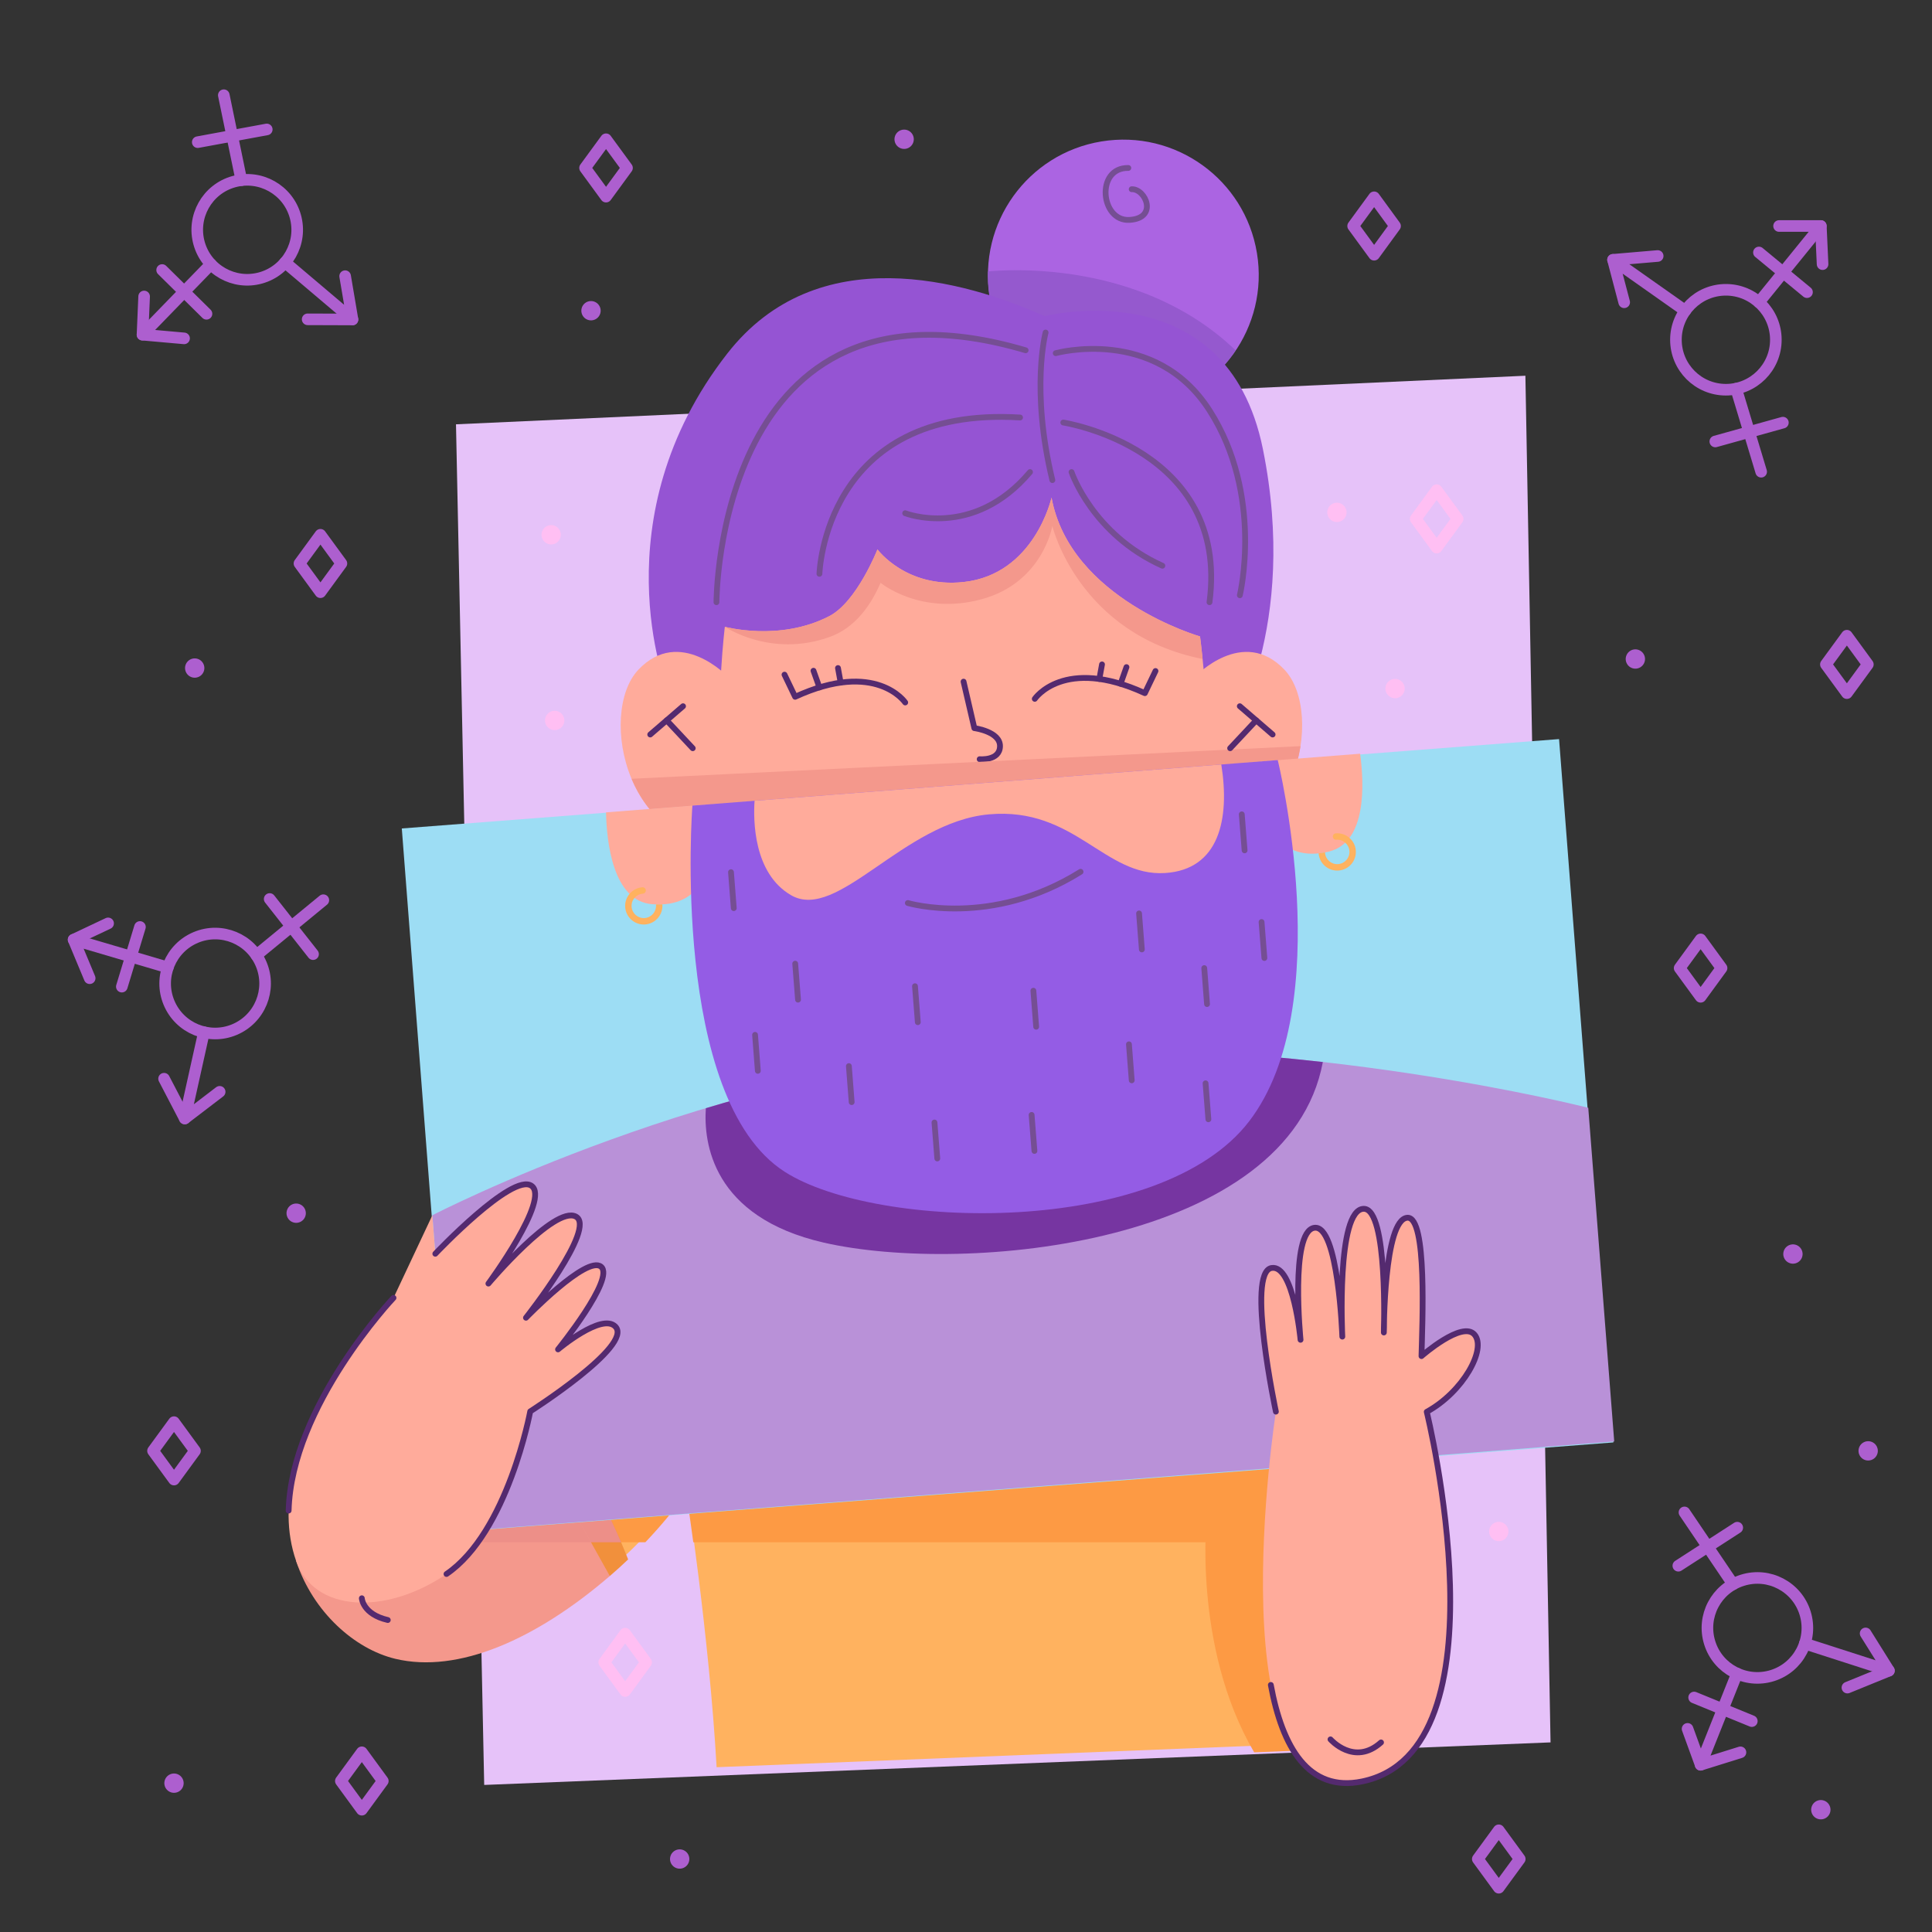 <?xml version="1.0" encoding="utf-8"?>
<!-- Generator: Adobe Illustrator 25.1.0, SVG Export Plug-In . SVG Version: 6.00 Build 0)  -->
<svg version="1.1" xmlns="http://www.w3.org/2000/svg" xmlns:xlink="http://www.w3.org/1999/xlink" x="0px" y="0px"
	 viewBox="0 0 500 500" style="enable-background:new 0 0 500 500;" xml:space="preserve">
<rect x="0" y="0" width="500" height="500" fill="#333333" stroke="none"/>
<style type="text/css">
	.st0{fill:#E6C2F9;}
	.st1{fill:none;stroke:#FFBFF3;stroke-width:3;stroke-linecap:round;stroke-linejoin:round;stroke-miterlimit:10;}
	.st2{fill:none;stroke:#FFBFF3;stroke-width:5;stroke-linecap:round;stroke-linejoin:round;stroke-miterlimit:10;}
	.st3{fill:none;stroke:#AD5FCF;stroke-width:3;stroke-linecap:round;stroke-linejoin:round;stroke-miterlimit:10;}
	.st4{fill:none;stroke:#AD5FCF;stroke-width:5;stroke-linecap:round;stroke-linejoin:round;stroke-miterlimit:10;}
	.st5{fill:#FFB25F;}
	.st6{fill:#FD9A44;}
	.st7{fill:#F1903C;}
	.st8{fill:#ED8F88;}
	.st9{fill:#F4988C;}
	.st10{fill:#AB64E2;}
	.st11{fill:#9559CE;}
	.st12{fill:#9554D3;}
	.st13{fill:#FFAB9B;}
	.st14{fill:none;stroke:#542A6F;stroke-width:1.5;stroke-linecap:round;stroke-linejoin:round;stroke-miterlimit:10;}
	.st15{fill:none;stroke:#754E93;stroke-width:1.5;stroke-linecap:round;stroke-linejoin:round;stroke-miterlimit:10;}
	.st16{fill:#9DDDF4;}
	.st17{fill:#B991D8;}
	.st18{fill:#7635A1;}
	.st19{fill:#945CE5;}
	.st20{fill:none;stroke:#FFFFFF;stroke-width:1.5;stroke-linecap:round;stroke-linejoin:round;stroke-miterlimit:10;}
</style>
<g id="BACKGROUND">
</g>
<g id="OBJECTS">
	<g id="BACK_SQUARE">
		<polygon class="st0" points="125.31,461.94 401.28,450.93 394.77,97.24 118.01,109.81 		"/>
		<g>
			<polygon class="st1" points="377.24,134.29 371.81,141.72 366.38,134.29 371.81,126.86 			"/>
			<polygon class="st1" points="167.22,430.21 161.79,437.64 156.37,430.21 161.79,422.78 			"/>
			<line class="st2" x1="142.64" y1="138.4" x2="142.64" y2="138.4"/>
			<line class="st2" x1="361.04" y1="178.2" x2="361.04" y2="178.2"/>
			<line class="st2" x1="345.99" y1="132.6" x2="345.99" y2="132.6"/>
			<line class="st2" x1="143.55" y1="186.45" x2="143.55" y2="186.45"/>
			<line class="st2" x1="387.88" y1="396.35" x2="387.88" y2="396.35"/>
		</g>
	</g>
	<g id="SHAPES">
		<g>
			<circle class="st3" cx="446.66" cy="87.93" r="12.93"/>
			<line class="st3" x1="455.79" y1="122.08" x2="449.31" y2="100.59"/>
			<line class="st3" x1="443.92" y1="114.25" x2="461.41" y2="109.38"/>
			<polyline class="st3" points="455.21,78.23 471.23,58.49 460.42,58.49 			"/>
			<line class="st3" x1="471.68" y1="68.36" x2="471.23" y2="58.49"/>
			<line class="st3" x1="455.21" y1="65.34" x2="467.65" y2="75.61"/>
			<polyline class="st3" points="436.14,80.41 417.45,67.24 420.34,78.23 			"/>
			<line class="st3" x1="429.01" y1="66.25" x2="417.45" y2="67.24"/>
		</g>
		<g>
			<path class="st3" d="M50.7,242.6c-6.59,2.75-9.71,10.32-6.96,16.91c2.75,6.59,10.32,9.71,16.91,6.96
				c6.59-2.75,9.71-10.32,6.96-16.91C64.86,242.97,57.29,239.85,50.7,242.6z"/>
			<line class="st3" x1="83.68" y1="232.97" x2="66.34" y2="247.22"/>
			<line class="st3" x1="81.02" y1="246.93" x2="69.79" y2="232.66"/>
			<polyline class="st3" points="43.43,250.38 19.05,243.19 23.21,253.16 			"/>
			<line class="st3" x1="27.98" y1="238.97" x2="19.05" y2="243.19"/>
			<line class="st3" x1="31.53" y1="255.34" x2="36.22" y2="239.9"/>
			<polyline class="st3" points="52.78,267.14 47.82,289.46 56.85,282.56 			"/>
			<line class="st3" x1="42.46" y1="279.17" x2="47.82" y2="289.46"/>
		</g>
		<g>
			<path class="st3" d="M442.47,425.15c2.12,6.82,9.37,10.62,16.19,8.5c6.82-2.12,10.62-9.37,8.5-16.19
				c-2.12-6.82-9.37-10.62-16.19-8.5C444.15,411.08,440.34,418.33,442.47,425.15z"/>
			<line class="st3" x1="435.94" y1="391.41" x2="448.52" y2="410.01"/>
			<line class="st3" x1="449.6" y1="395.36" x2="434.35" y2="405.21"/>
			<polyline class="st3" points="449.54,433.1 440.12,456.72 450.43,453.5 			"/>
			<line class="st3" x1="436.74" y1="447.43" x2="440.12" y2="456.72"/>
			<line class="st3" x1="453.37" y1="445.42" x2="438.44" y2="439.31"/>
			<polyline class="st3" points="467.09,425.36 488.85,432.37 482.82,422.73 			"/>
			<line class="st3" x1="478.11" y1="436.75" x2="488.85" y2="432.37"/>
		</g>
		<g>
			
				<ellipse transform="matrix(0.963 -0.27 0.27 0.963 -13.679 19.476)" class="st3" cx="63.97" cy="59.47" rx="12.93" ry="12.93"/>
			<line class="st3" x1="57.92" y1="24.64" x2="62.46" y2="46.63"/>
			<line class="st3" x1="69.04" y1="33.5" x2="51.18" y2="36.79"/>
			<polyline class="st3" points="54.59,68.37 36.88,86.61 47.64,87.57 			"/>
			<line class="st3" x1="37.3" y1="76.73" x2="36.88" y2="86.61"/>
			<line class="st3" x1="53.44" y1="81.21" x2="41.96" y2="69.88"/>
			<polyline class="st3" points="73.77,67.9 91.22,82.68 89.32,71.47 			"/>
			<line class="st3" x1="79.62" y1="82.64" x2="91.22" y2="82.68"/>
		</g>
		<polygon class="st3" points="88.36,145.83 82.93,153.26 77.5,145.83 82.93,138.4 		"/>
		<polygon class="st3" points="393.31,481.11 387.88,488.54 382.45,481.11 387.88,473.68 		"/>
		<polygon class="st3" points="361.04,58.49 355.62,65.92 350.19,58.49 355.62,51.06 		"/>
		<polygon class="st3" points="50.46,375.48 45.03,382.91 39.6,375.48 45.03,368.05 		"/>
		<polygon class="st3" points="445.54,250.54 440.12,257.97 434.69,250.54 440.12,243.11 		"/>
		<polygon class="st3" points="483.4,171.95 477.97,179.38 472.54,171.95 477.97,164.52 		"/>
		<polygon class="st3" points="99.07,460.92 93.64,468.35 88.21,460.92 93.64,453.49 		"/>
		<polygon class="st3" points="162.27,43.46 156.84,50.89 151.41,43.46 156.84,36.04 		"/>
		<line class="st4" x1="464.01" y1="324.54" x2="464.01" y2="324.54"/>
		<line class="st4" x1="471.23" y1="468.35" x2="471.23" y2="468.35"/>
		<line class="st4" x1="423.23" y1="170.55" x2="423.23" y2="170.55"/>
		<line class="st4" x1="152.95" y1="80.41" x2="152.95" y2="80.41"/>
		<line class="st4" x1="45.03" y1="461.48" x2="45.03" y2="461.48"/>
		<line class="st4" x1="76.65" y1="313.97" x2="76.65" y2="313.97"/>
		<line class="st4" x1="483.48" y1="375.48" x2="483.48" y2="375.48"/>
		<line class="st4" x1="175.9" y1="481.11" x2="175.9" y2="481.11"/>
		<line class="st4" x1="50.39" y1="172.89" x2="50.39" y2="172.89"/>
		<line class="st4" x1="233.99" y1="36.04" x2="233.99" y2="36.04"/>
	</g>
	<g id="GIRL_WITH_FRAME">
		<g>
			<path class="st5" d="M177.59,384.7c0,0,5.94,38.51,7.87,72.65l162.14-6.47l-4.75-157.28l-167.36,4.8l-49.02,51.53l-1.93,32.64
				l33.28,23.6C165.17,399.86,171.96,392.57,177.59,384.7z"/>
			<path class="st6" d="M324.58,453.5l23.02-0.92l-1.91-63.31l-33.32,2.15C312.37,391.41,308.44,425.97,324.58,453.5z"/>
			<path class="st6" d="M345.01,366.68l-220.25,13.99l-0.21,3.61l20.95,14.85h21.52c3.82-4.01,7.39-8.28,10.59-12.74
				c0,0,0.76,4.9,1.81,12.74h166.58L345.01,366.68z"/>
			<path class="st7" d="M162.56,403.58c-8.41-21.55-25.39-47.82-31.42-56.85l-4.67,4.91l-1.93,32.64l33.28,23.6
				C159.44,406.49,161.01,405.05,162.56,403.58z"/>
			<path class="st8" d="M150.8,379.02l-26.04,1.65l-0.21,3.61l20.95,14.85h15.24C157.9,392.52,154.41,385.62,150.8,379.02z"/>
		</g>
		<g>
			<path class="st9" d="M126.47,351.64l-49.82,52.38c4.34,13.16,15.14,22.75,25.62,25.27c16.28,3.92,36.45-4.99,55.55-21.42
				L126.47,351.64z"/>
			<polygon class="st8" points="142.05,379.57 115.35,381.27 117.24,399.13 152.95,399.13 			"/>
		</g>
		<g>
			
				<ellipse transform="matrix(0.987 -0.162 0.162 0.987 -7.691 48.011)" class="st10" cx="290.66" cy="71.18" rx="35.03" ry="35.03"/>
			<path class="st11" d="M290.66,106.22c12.14,0,22.83-6.17,29.12-15.55c-13.68-13.12-30.78-18.25-44.59-19.98
				c-8.09-1.01-15.05-0.85-19.53-0.44c-0.01,0.31-0.02,0.62-0.02,0.94C255.62,90.53,271.31,106.22,290.66,106.22z"/>
			<path class="st12" d="M172.53,178.2c0,0-17.56-44.06,15.68-86.69c23.31-29.89,61.44-18.92,82.15-9.69
				c0,0,47.08-12.02,56.47,34.36c9.38,46.38-8.47,73.85-8.47,73.85l-72.77,3.61L172.53,178.2z"/>
			<path class="st13" d="M187.59,162.21c0,0-8.94,71.86,17.52,95.09c26.45,23.24,91.88,17.09,101.89-14.52
				c10.01-31.6,3.57-78.07,3.57-78.07s-33.6-9.65-38.43-35.93c0,0-4.39,19.87-22.77,21.85c-14.9,1.61-22.28-8.45-22.28-8.45
				s-5.32,13.55-12.42,17.25C201.8,166.14,187.59,162.21,187.59,162.21z"/>
			<path class="st13" d="M188.3,175.08c0,0-12.33-13.05-23.06-1.79c-10.72,11.26-3.04,48.62,26.28,45.04L188.3,175.08z"/>
			<g>
				<line class="st14" x1="168.28" y1="190.09" x2="176.77" y2="182.77"/>
				<line class="st14" x1="179.28" y1="193.64" x2="172.53" y2="186.43"/>
			</g>
			<path class="st13" d="M309.33,175.08c0,0,12.33-13.05,23.06-1.79c10.72,11.26,3.04,48.62-26.28,45.04L309.33,175.08z"/>
			<path class="st14" d="M249.37,176.41l2.79,12.03c0,0,6.7,0.87,6.64,4.69c-0.07,3.82-5.26,3.35-5.26,3.35"/>
			<g>
				<path class="st14" d="M203.03,174.6l2.75,5.73c20.98-9.65,28.49,1.47,28.49,1.47"/>
				<line class="st14" x1="210.53" y1="173.59" x2="212.07" y2="177.9"/>
				<line class="st14" x1="216.87" y1="172.89" x2="217.56" y2="176.66"/>
			</g>
			<g>
				<path class="st14" d="M299.04,173.66l-2.75,5.73c-20.98-9.65-28.49,1.47-28.49,1.47"/>
				<line class="st14" x1="291.53" y1="172.65" x2="290" y2="176.96"/>
				<line class="st14" x1="285.2" y1="171.95" x2="284.51" y2="175.72"/>
			</g>
			<g>
				<path class="st15" d="M185.42,155.85c0,0,0-88.83,80.01-65.2"/>
				<path class="st15" d="M212.07,148.5c0,0,1.24-43.55,51.92-40.45"/>
				<path class="st15" d="M234.26,132.82c0,0,17.53,6.87,32.31-10.65"/>
				<path class="st15" d="M270.6,86.06c0,0-3.93,14.72,1.75,38.19"/>
				<path class="st15" d="M273.22,91.4c0,0,25.74-7.14,39.81,14.82s7.84,47.83,7.84,47.83"/>
				<path class="st15" d="M275.18,109.35c0,0,43.06,6.67,37.84,46.5"/>
				<path class="st15" d="M277.31,122.17c0,0,5.42,16.11,23.51,24.24"/>
			</g>
			<path class="st9" d="M311.23,170.55c-0.37-3.69-0.67-5.84-0.67-5.84s-33.6-9.65-38.43-35.93c0,0-4.39,19.87-22.77,21.85
				c-14.9,1.61-22.28-8.45-22.28-8.45s-5.32,13.55-12.42,17.25c-12.87,6.7-27.08,2.77-27.08,2.77s11.92,8.15,27.2,2.62
				c6.51-2.36,10.58-8.13,13.11-13.99c0,0,10.33,8.57,26.19,4.24c15.86-4.33,18.26-18.96,18.26-18.96S279.05,164.13,311.23,170.55
				L311.23,170.55z"/>
			<path class="st15" d="M292.01,43.47c-8.52-0.14-7.22,13.87,0.29,13.44c7.51-0.43,4.19-8.08,0.58-7.94"/>
			<path class="st9" d="M336.57,193.1c-7.69,0.37-17.49,0.85-28.68,1.4l0,0c-33.29,1.62-78.87,3.85-117.71,5.74l0,0
				c-9.4,0.46-18.4,0.9-26.73,1.31c3.94,9.41,12.08,17.23,24.73,17.01c2.36,15.25,7.2,29.88,16.53,38.37l105.93-30.27
				c0.41-2.69,0.75-5.42,1.01-8.14C326.57,217.64,334.69,205.17,336.57,193.1z"/>
			<g>
				<line class="st14" x1="329.35" y1="190.09" x2="320.86" y2="182.77"/>
				<line class="st14" x1="318.36" y1="193.64" x2="325.11" y2="186.43"/>
			</g>
		</g>
		<g>
			
				<rect x="110.72" y="202.42" transform="matrix(0.997 -0.077 0.077 0.997 -21.988 21.117)" class="st16" width="300.4" height="182.57"/>
			<path class="st17" d="M111.89,314.51c0,0,73.39-38.03,149.07-42.43c75.68-4.4,150.08,14.62,150.08,14.62l6.72,86.35l-299.5,23.29
				L111.89,314.51z"/>
			<path class="st13" d="M156.84,210.24c0.16,7.69,1.77,22.92,11.88,23.76c13.56,1.14,14.59-10.88,14.59-10.88l-0.59-14.9
				L156.84,210.24z"/>
			<path class="st13" d="M352,195.06c1.03,7.62,1.8,22.91-8.06,25.32c-13.22,3.22-16.1-8.49-16.1-8.49l-1.72-14.81L352,195.06z"/>
			<path class="st18" d="M213.2,321.59c36.82,8.44,120.33,0.51,129.15-46.74c-10.23-1.15-21.18-2.12-32.58-2.73L222.37,277
				c-13.94,2.66-27.33,6.09-39.7,9.8C182.07,295.64,184.27,314.96,213.2,321.59z"/>
			<path class="st19" d="M330.68,196.71c0,0,15.64,63.44-7.4,93.48c-23.04,30.04-96.34,28.3-120.16,13.09
				c-29.73-18.97-23.93-94.79-23.93-94.79L330.68,196.71z"/>
			<path class="st13" d="M204.73,231.68c12.04,6.98,29.06-18.97,51.25-20.93c22.18-1.97,29.84,16.17,45.53,15.19
				c13.97-0.88,16.83-13.89,14.56-28.09l-120.79,9.39C194.94,212.27,194.98,226.03,204.73,231.68z"/>
			<path class="st15" d="M234.95,233.7c0,0,21.52,6.43,44.7-8.08"/>
			<line class="st15" x1="205.8" y1="249.4" x2="206.53" y2="258.71"/>
			<line class="st15" x1="219.69" y1="275.91" x2="220.41" y2="285.23"/>
			<line class="st15" x1="195.41" y1="267.82" x2="196.13" y2="277.13"/>
			<line class="st15" x1="236.8" y1="255.23" x2="237.53" y2="264.54"/>
			<line class="st15" x1="266.98" y1="288.54" x2="267.71" y2="297.86"/>
			<line class="st15" x1="311.66" y1="250.54" x2="312.38" y2="259.85"/>
			<line class="st15" x1="326.49" y1="238.62" x2="327.22" y2="247.93"/>
			<line class="st15" x1="241.84" y1="290.5" x2="242.57" y2="299.81"/>
			<line class="st15" x1="189.18" y1="225.72" x2="189.9" y2="235.03"/>
			<line class="st15" x1="294.79" y1="236.4" x2="295.51" y2="245.71"/>
			<line class="st15" x1="321.37" y1="210.75" x2="322.1" y2="220.07"/>
			<line class="st15" x1="292.17" y1="270.27" x2="292.89" y2="279.59"/>
			<line class="st15" x1="312" y1="280.36" x2="312.73" y2="289.67"/>
			<line class="st15" x1="267.44" y1="256.4" x2="268.16" y2="265.72"/>
			<path class="st20" d="M173.08,233.93"/>
			<path class="st5" d="M169.79,234.06c0,0.04-0.02,0.08-0.02,0.13c0.14,1.74-1.17,3.27-2.91,3.4c-1.74,0.14-3.27-1.17-3.4-2.91
				c-0.14-1.74,1.17-3.27,2.91-3.4c0.46-0.04,0.8-0.43,0.76-0.89c-0.04-0.46-0.43-0.8-0.89-0.76c-2.65,0.21-4.64,2.53-4.44,5.18
				c0.21,2.65,2.53,4.64,5.18,4.44c2.65-0.21,4.64-2.53,4.44-5.18c0,0,0-0.01,0-0.01C170.9,234.07,170.36,234.08,169.79,234.06z"/>
			<path class="st5" d="M342.89,220.6c0.01,0.04,0.03,0.08,0.03,0.12c0.14,1.74,1.66,3.05,3.4,2.91c1.74-0.14,3.05-1.66,2.91-3.4
				c-0.14-1.74-1.66-3.05-3.4-2.91c-0.46,0.04-0.85-0.3-0.89-0.76c-0.04-0.46,0.3-0.85,0.76-0.89c2.65-0.21,4.98,1.78,5.18,4.44
				c0.21,2.65-1.78,4.98-4.44,5.18c-2.65,0.21-4.98-1.78-5.18-4.44c0,0,0-0.01,0-0.01C341.8,220.78,342.33,220.7,342.89,220.6z"/>
		</g>
		<g>
			<path class="st13" d="M76.65,404.02c-10.61-30.28,25.19-68.13,25.19-68.13l10.05-21.37l0.77,9.96c0,0,19.85-20.98,24.87-17.6
				c5.02,3.38-11.13,25.32-11.13,25.32s17.03-20.19,22.6-17.36c5.57,2.84-12.88,26.2-12.88,26.2s15.72-16.26,19.43-13.21
				c3.71,3.06-11.13,21.4-11.13,21.4s11.35-9.56,14.85-5.89c4.69,4.91-22.05,21.94-22.05,21.94s-5.79,31.27-21.67,42.08
				C99.65,418.16,81.26,417.18,76.65,404.02z"/>
			<path class="st14" d="M112.66,324.47c0,0,19.85-20.98,24.87-17.6c5.02,3.38-11.13,25.32-11.13,25.32s17.03-20.19,22.6-17.36
				c5.57,2.84-12.88,26.2-12.88,26.2s15.72-16.26,19.43-13.21c3.71,3.06-11.13,21.4-11.13,21.4s11.35-9.56,14.85-5.89
				c4.69,4.91-22.05,21.94-22.05,21.94s-5.79,31.27-21.67,42.08"/>
			<path class="st14" d="M74.7,390.93c0.7-27.08,27.14-55.04,27.14-55.04"/>
			<path class="st14" d="M93.64,413.63c0,0,0.22,4.12,6.72,5.63"/>
		</g>
		<g>
			<path class="st13" d="M369.24,365.39c0,0,21.64,87.8-16.75,95.66s-22.29-95.72-22.29-95.72s-7.67-35.99-1.15-37.17
				c5.73-1.04,7.53,18.58,7.53,18.58s-2.78-27.92,3.52-28.98c6.3-1.06,7.29,28.16,7.29,28.16s-1.64-33.08,5.57-33.08
				c6.3,0,5.18,32.01,5.18,32.01s-0.05-29.32,6.09-29.7c5.17-0.32,3.85,27.48,3.65,35.81c0,0,10.56-9.28,13.73-5.56
				C384.78,349.12,378.69,360.2,369.24,365.39z"/>
			<path class="st14" d="M330.2,365.33c0,0-7.67-35.99-1.15-37.17c5.73-1.04,7.53,18.58,7.53,18.58s-2.78-27.92,3.52-28.98
				c6.3-1.06,7.29,28.16,7.29,28.16s-1.64-33.08,5.57-33.08c6.3,0,5.18,32.01,5.18,32.01s-0.05-29.32,6.09-29.7
				c5.17-0.32,3.85,27.48,3.65,35.81c0,0,10.56-9.28,13.73-5.56c3.17,3.71-2.92,14.79-12.37,19.98c0,0,21.64,87.8-16.75,95.66
				c-13.87,2.84-20.63-8.87-23.6-24.98"/>
			<path class="st14" d="M344.33,450.15c0,0,6.14,7.01,13.08,0.79"/>
		</g>
	</g>
</g>
</svg>
